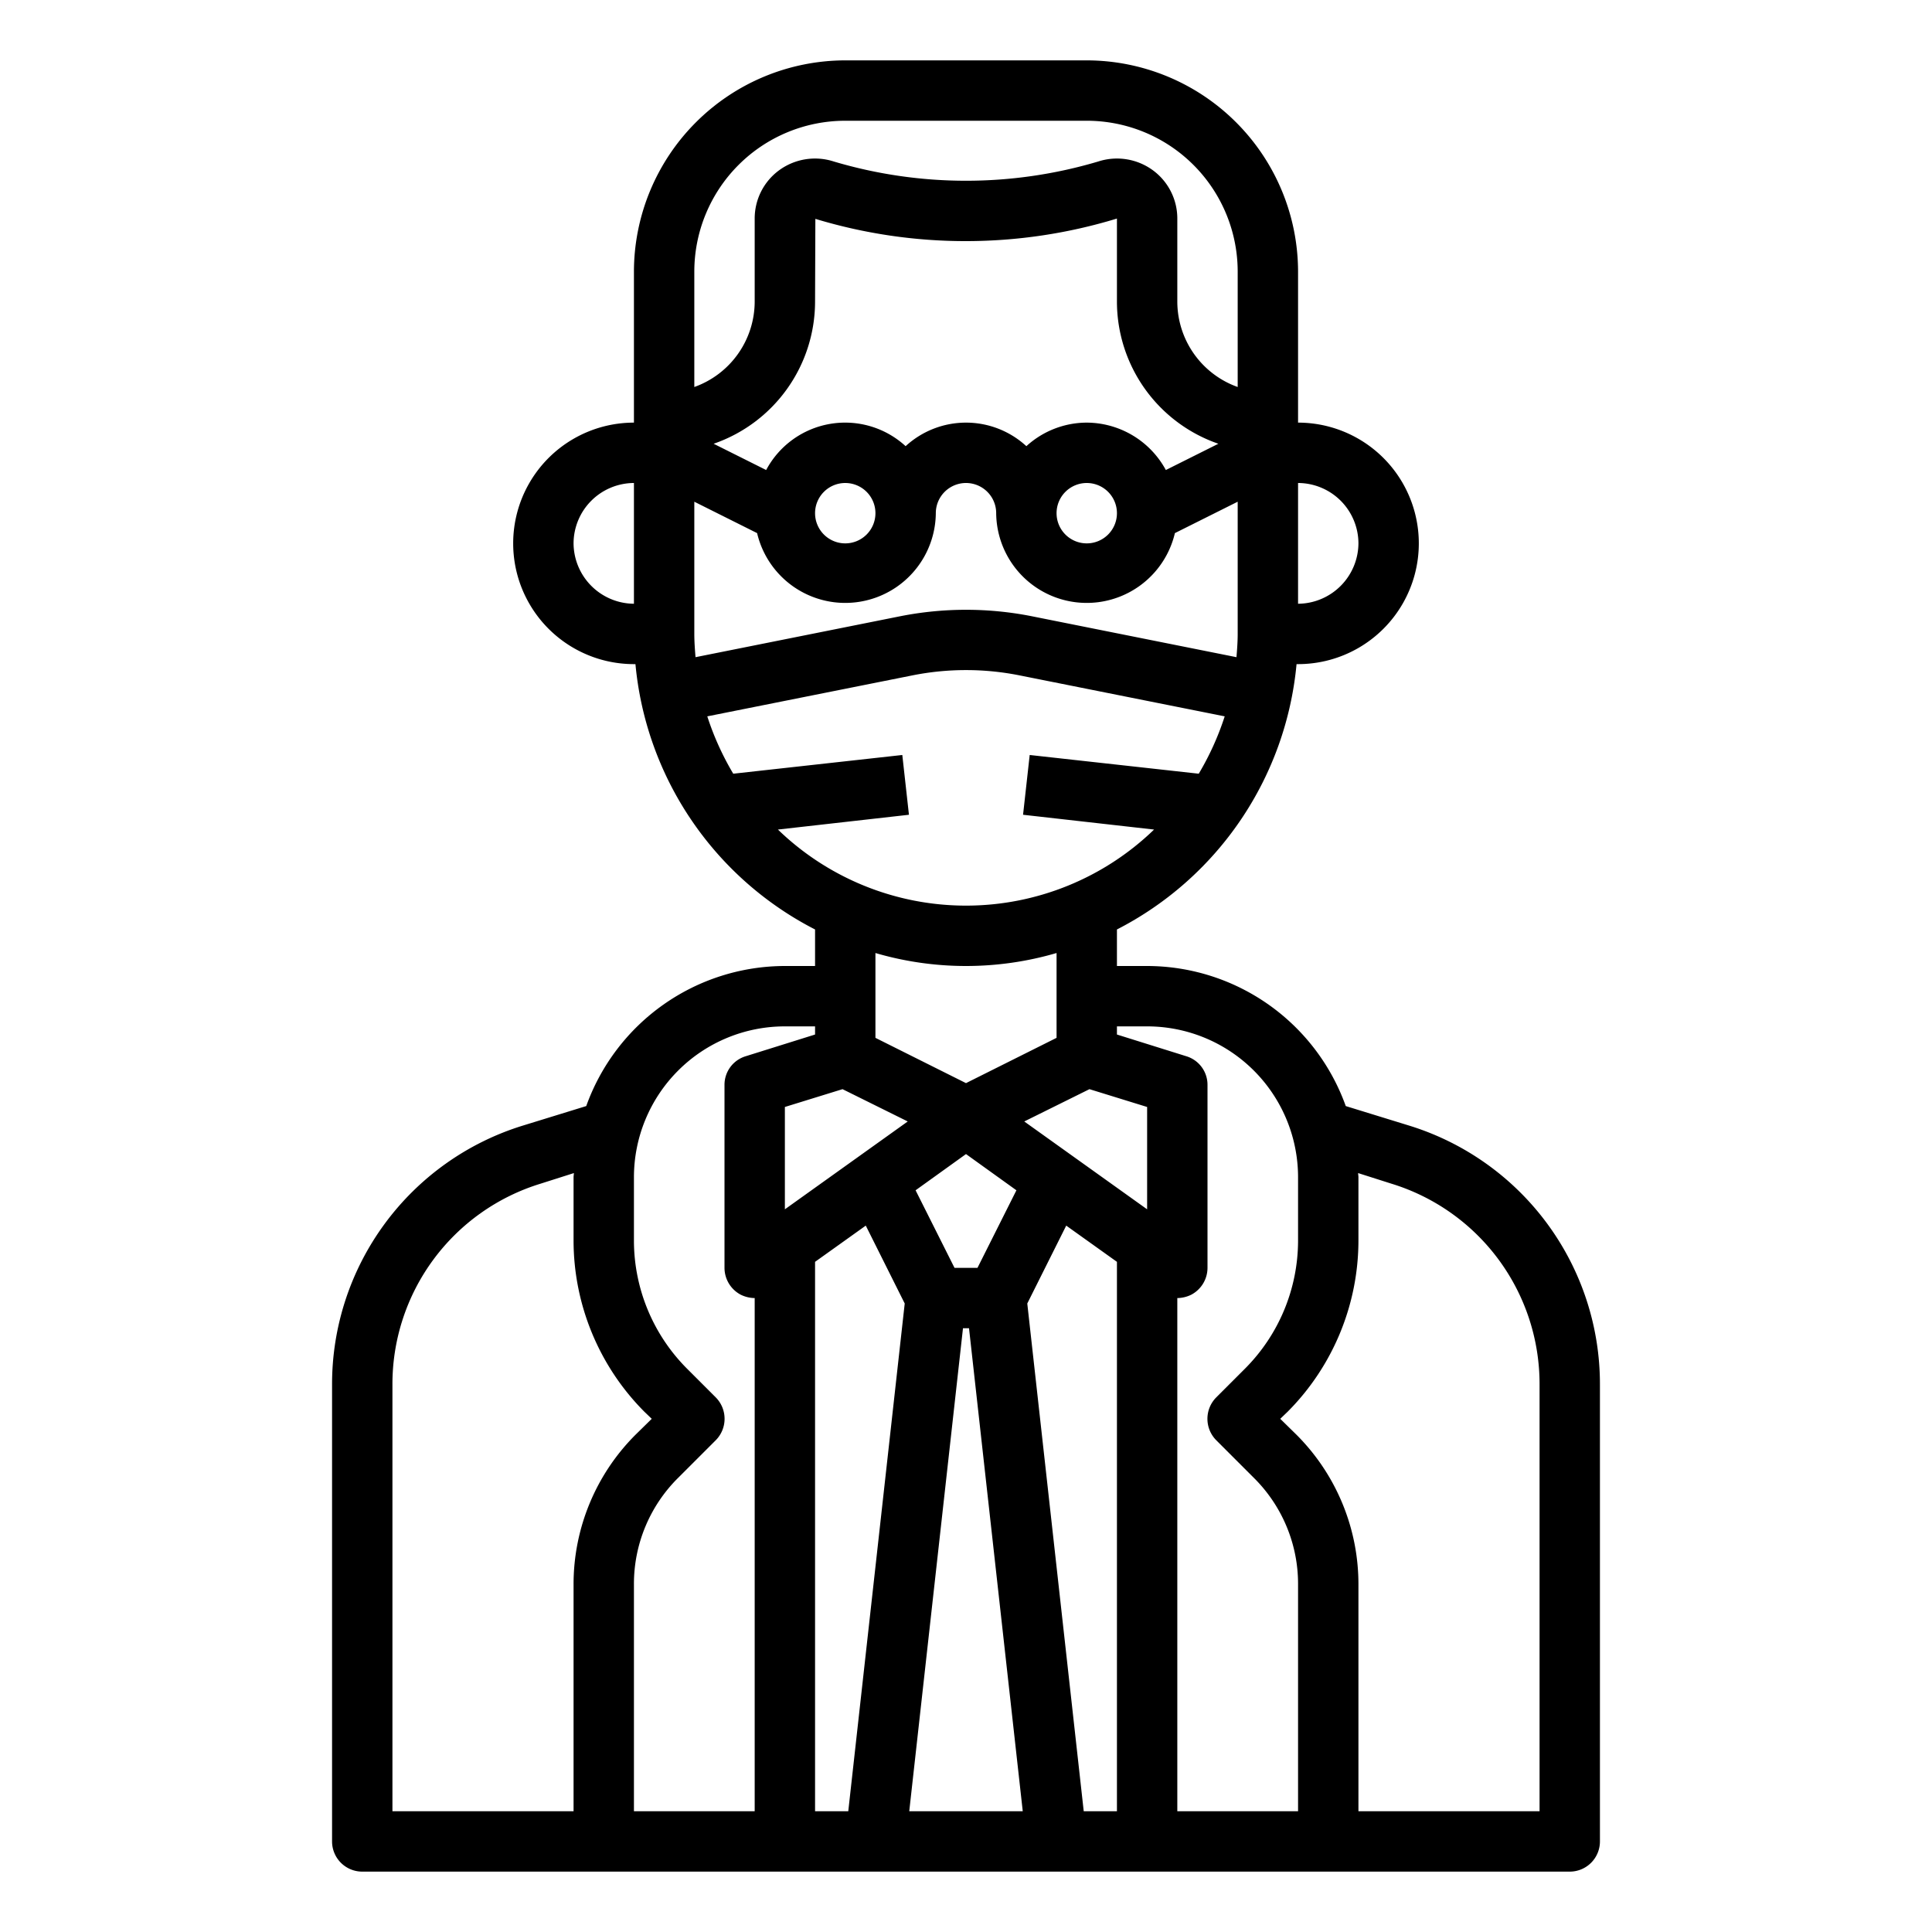 <svg xmlns="http://www.w3.org/2000/svg" viewBox="0 0 64 64" x="0px" y="0px"><g><path d="M46.69,37.29l-2.11-.65A7,7,0,0,0,38,32H37V30.79A11.028,11.028,0,0,0,42.95,22H43a4,4,0,0,0,0-8V9a7.008,7.008,0,0,0-7-7H28a7.008,7.008,0,0,0-7,7v5a4,4,0,1,0,0,8h.05A11.028,11.028,0,0,0,27,30.79V32H26a7,7,0,0,0-6.58,4.64l-2.11.65A8.963,8.963,0,0,0,11,45.88V61a1,1,0,0,0,1,1H52a1,1,0,0,0,1-1V45.88A8.963,8.963,0,0,0,46.69,37.29ZM43,16a2.006,2.006,0,0,1,2,2,2.015,2.015,0,0,1-2,2ZM21,20a2.015,2.015,0,0,1-2-2,2.006,2.006,0,0,1,2-2ZM23,9a5,5,0,0,1,5-5h8a5,5,0,0,1,5,5v3.82A3.01,3.01,0,0,1,39,10V7.24a1.98,1.98,0,0,0-.81-1.6,2.014,2.014,0,0,0-1.81-.29,15.365,15.365,0,0,1-8.76,0,2.014,2.014,0,0,0-1.81.29A1.98,1.98,0,0,0,25,7.24V10a3.01,3.01,0,0,1-2,2.82Zm13,5a2.974,2.974,0,0,0-2,.78,2.954,2.954,0,0,0-4,0,2.964,2.964,0,0,0-4.62.79l-1.74-.87A4.986,4.986,0,0,0,27,10l.01-2.75A17.173,17.173,0,0,0,37,7.24V10a4.986,4.986,0,0,0,3.36,4.7l-1.74.87A2.994,2.994,0,0,0,36,14Zm1,3a1,1,0,1,1-1-1A1,1,0,0,1,37,17Zm-8,0a1,1,0,1,1-1-1A1,1,0,0,1,29,17Zm-6,4V16.62l2.08,1.04A3,3,0,0,0,31,17a1,1,0,0,1,2,0,3,3,0,0,0,5.92.66L41,16.62V21c0,.26-.02.52-.04.77l-6.8-1.36a11.214,11.214,0,0,0-4.32,0l-6.8,1.36C23.02,21.52,23,21.26,23,21Zm2.77,6.48,4.34-.49-.22-1.98-5.6.62a9.3,9.3,0,0,1-.86-1.9l6.81-1.36a9.065,9.065,0,0,1,3.52,0l6.81,1.36a9.3,9.3,0,0,1-.86,1.9l-5.6-.62-.22,1.98,4.34.49a8.961,8.961,0,0,1-12.46,0ZM32,35.88l-3-1.5V31.57a10.68,10.68,0,0,0,6,0v2.81Zm1.67,3.55L32.38,42h-.76l-1.29-2.57L32,38.23ZM19,52.49V60H13V45.88a6.943,6.943,0,0,1,4.91-6.67l1.1-.35c0,.05-.01.09-.01.14v2.1a8.05,8.05,0,0,0,2.34,5.66l.25.24-.54.53A7,7,0,0,0,19,52.49Zm5.54-9.6A1.072,1.072,0,0,0,25,43V60H21V52.49a4.945,4.945,0,0,1,1.47-3.54l1.24-1.24a1.008,1.008,0,0,0,0-1.42l-.95-.95A6.012,6.012,0,0,1,21,41.1V39a5,5,0,0,1,5-5h1v.27l-2.3.72a.987.987,0,0,0-.7.95V42A1.008,1.008,0,0,0,24.54,42.89ZM28.1,60H27V41.8l1.68-1.2,1.29,2.58ZM26,40.06V36.67l1.91-.59,2.16,1.07ZM30.12,60,31.9,44h.2l1.78,16ZM37,60H35.9L34.03,43.18l1.29-2.58L37,41.8Zm1-19.94-4.07-2.91,2.16-1.07,1.91.59ZM43,60H39V43a1.072,1.072,0,0,0,.46-.11A1.008,1.008,0,0,0,40,42V35.94a.987.987,0,0,0-.7-.95L37,34.27V34h1a5,5,0,0,1,5,5v2.1a6.012,6.012,0,0,1-1.76,4.24l-.95.95a1.008,1.008,0,0,0,0,1.42l1.24,1.24A4.945,4.945,0,0,1,43,52.49Zm8,0H45V52.49a7,7,0,0,0-2.05-4.96L42.41,47l.25-.24A8.05,8.05,0,0,0,45,41.1V39c0-.05-.01-.09-.01-.14l1.1.35A6.943,6.943,0,0,1,51,45.88Z"></path></g></svg>